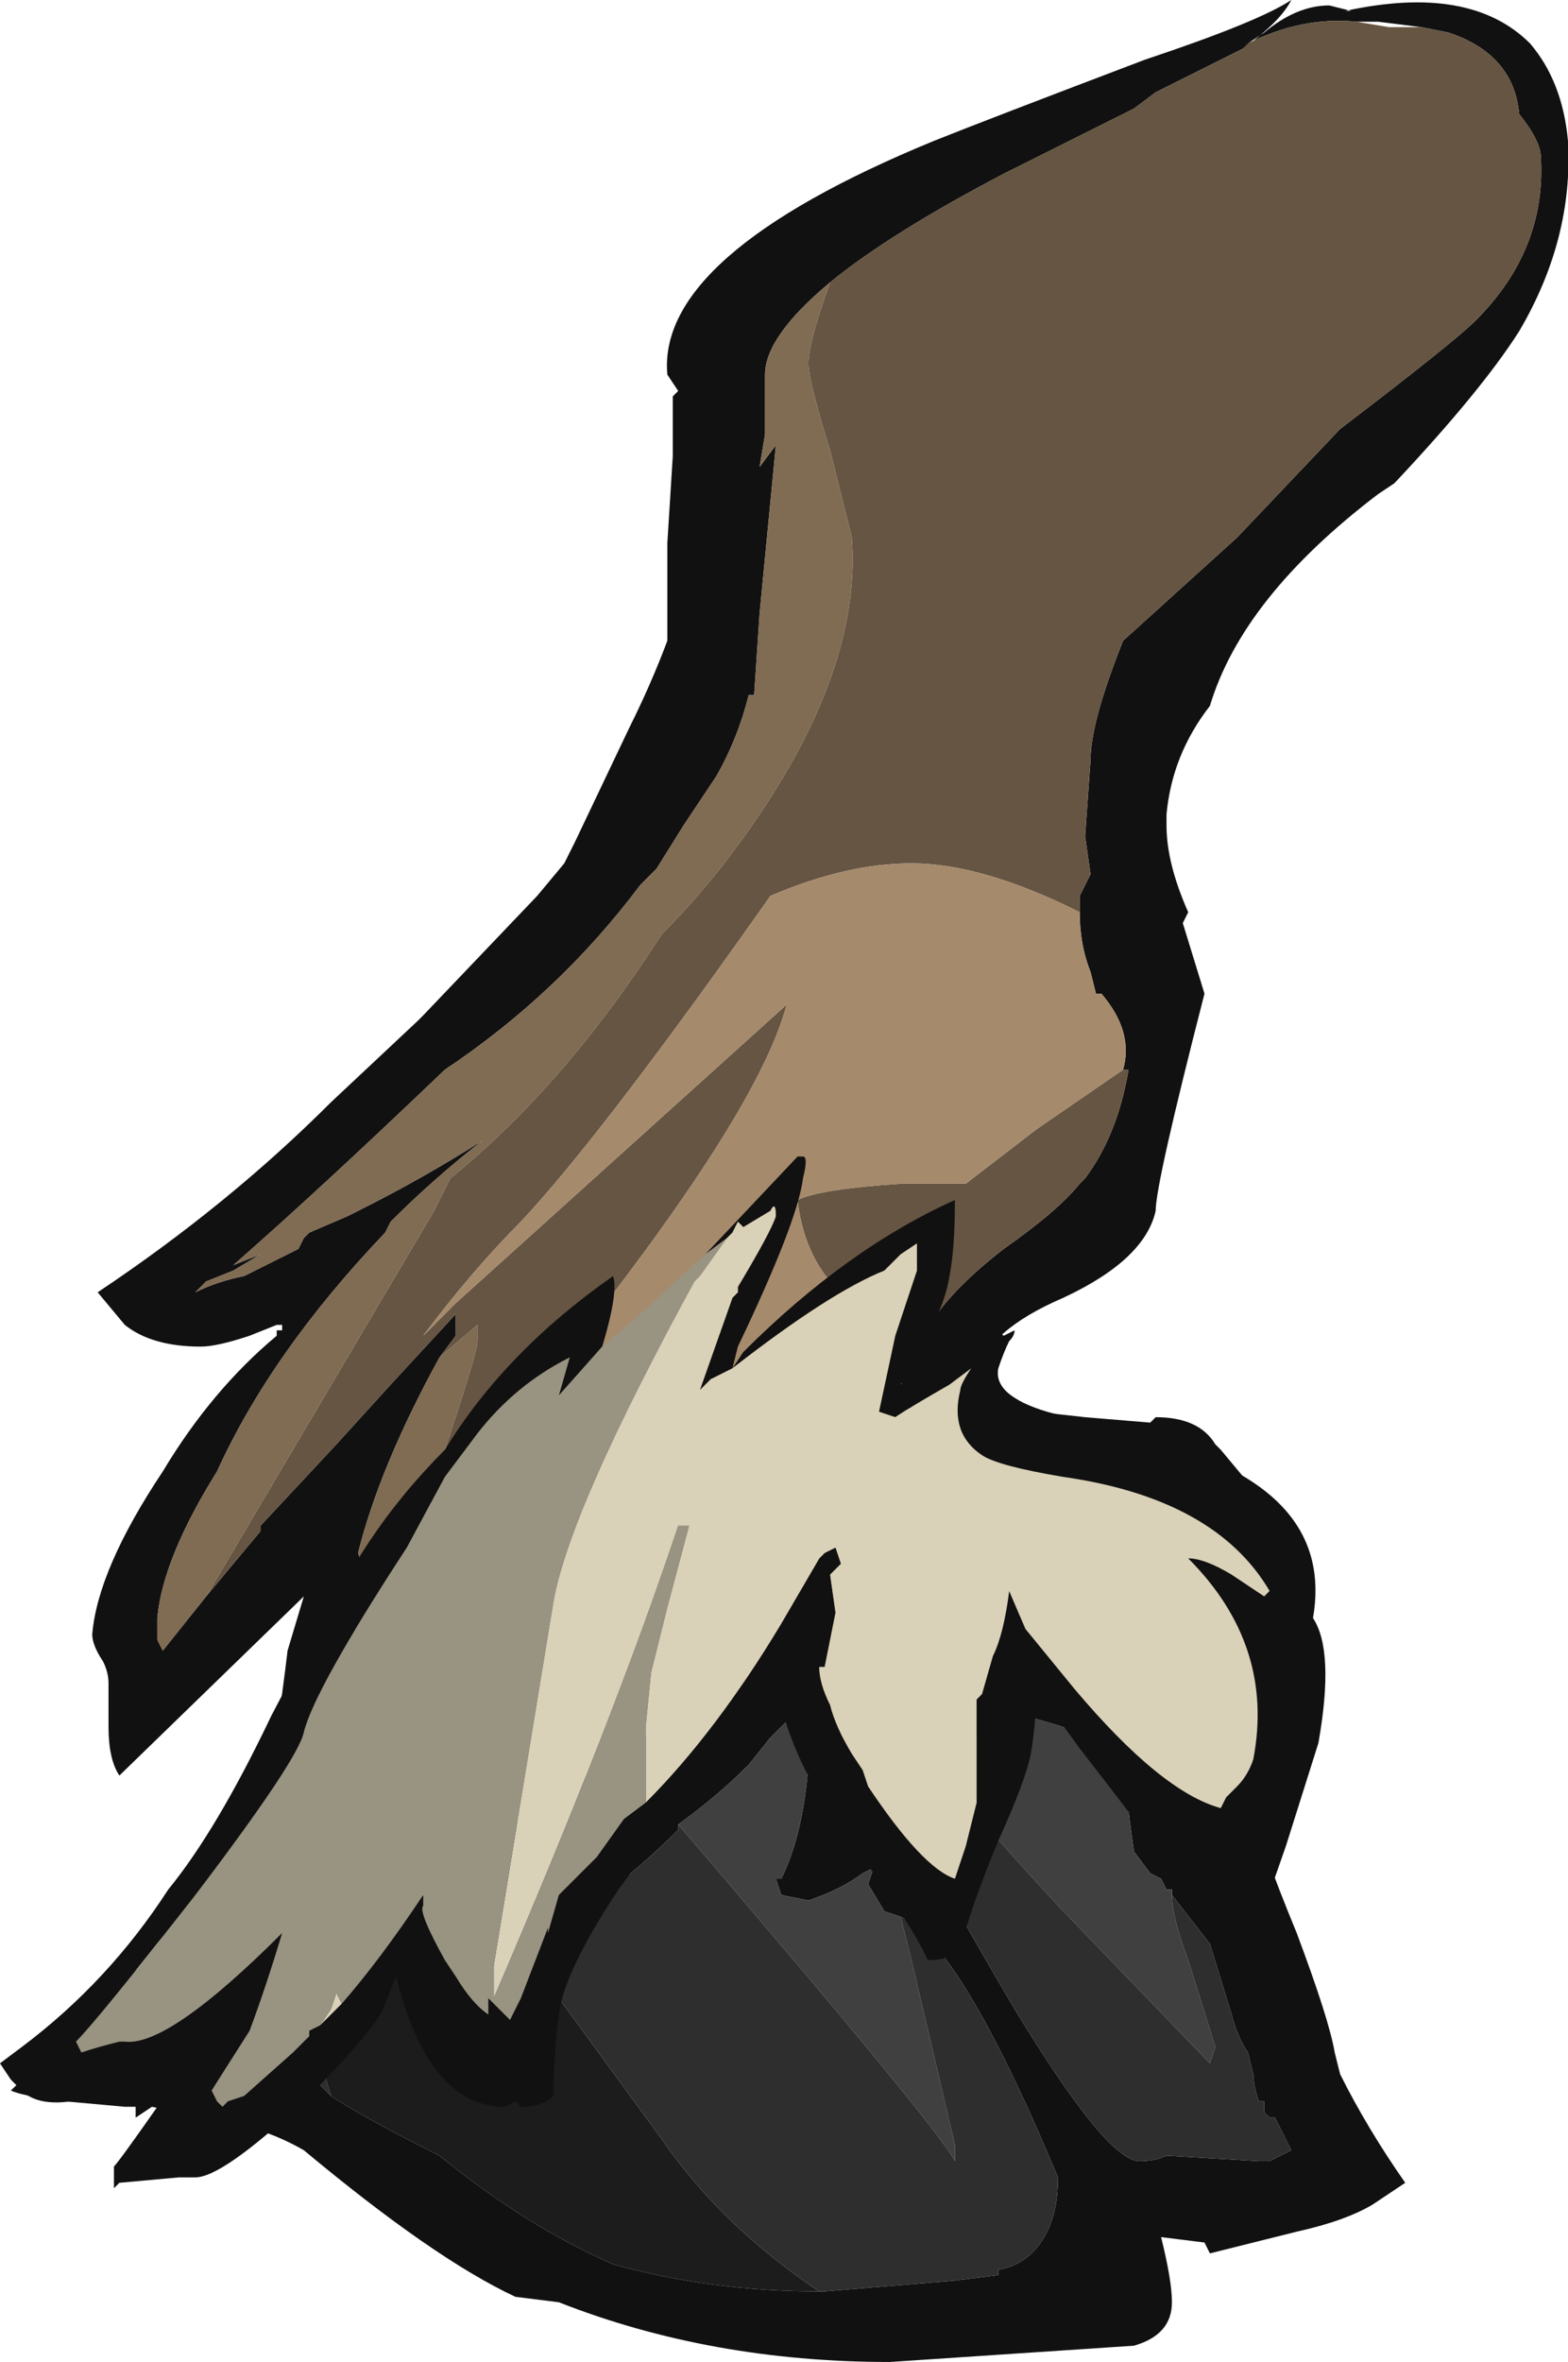 <?xml version="1.0" encoding="UTF-8" standalone="no"?>
<svg xmlns:ffdec="https://www.free-decompiler.com/flash" xmlns:xlink="http://www.w3.org/1999/xlink" ffdec:objectType="frame" height="152.25px" width="101.15px" xmlns="http://www.w3.org/2000/svg">
  <g transform="matrix(1.0, 0.0, 0.0, 1.0, 51.1, 149.1)">
    <use ffdec:characterId="334" height="21.75" transform="matrix(7.0, 0.0, 0.0, 7.0, -51.1, -149.1)" width="14.45" xlink:href="#shape0"/>
  </g>
  <defs>
    <g id="shape0" transform="matrix(1.0, 0.0, 0.0, 1.0, 7.3, 21.3)">
      <path d="M4.2 -20.9 L4.35 -21.0 Q4.65 -21.25 4.95 -21.25 L5.15 -21.2 5.1 -21.2 Q6.25 -21.45 6.8 -20.9 7.1 -20.55 7.15 -20.0 7.2 -19.1 6.7 -18.25 6.35 -17.7 5.55 -16.85 L5.4 -16.75 Q4.15 -15.8 3.85 -14.8 3.5 -14.35 3.45 -13.8 L3.45 -13.7 Q3.45 -13.35 3.65 -12.9 L3.6 -12.8 3.8 -12.15 Q3.35 -10.4 3.35 -10.15 3.25 -9.7 2.5 -9.35 1.8 -9.05 1.7 -8.65 L2.25 -8.3 2.7 -8.25 3.3 -8.2 3.35 -8.25 Q3.75 -8.25 3.9 -8.0 L3.95 -7.95 4.2 -7.65 4.7 -6.4 4.8 -6.4 4.8 -6.35 4.3 -4.5 Q4.3 -4.35 4.65 -3.5 4.95 -2.7 5.0 -2.4 L5.05 -2.2 Q5.3 -1.7 5.65 -1.2 L5.35 -1.0 Q5.1 -0.85 4.65 -0.75 L3.85 -0.55 3.8 -0.65 3.4 -0.7 Q3.5 -0.3 3.5 -0.1 3.5 0.2 3.15 0.3 L0.9 0.45 Q-0.75 0.45 -2.15 -0.1 L-2.55 -0.15 Q-3.3 -0.5 -4.5 -1.5 -4.85 -1.7 -5.2 -1.75 L-5.9 -1.9 -6.05 -1.8 -6.05 -1.9 -6.15 -1.9 -6.7 -1.95 Q-7.1 -2.0 -7.2 -2.05 L-5.95 -3.25 -4.85 -4.9 Q-4.75 -5.25 -4.65 -6.1 L-4.5 -6.6 -6.2 -4.95 Q-6.3 -5.1 -6.3 -5.4 L-6.3 -5.8 Q-6.3 -5.9 -6.35 -6.0 -6.45 -6.15 -6.45 -6.25 -6.4 -6.85 -5.8 -7.75 -5.35 -8.5 -4.75 -9.0 L-4.75 -9.1 -5.0 -9.0 Q-5.3 -8.9 -5.45 -8.9 -5.9 -8.9 -6.15 -9.1 L-6.4 -9.4 Q-5.2 -10.2 -4.25 -11.15 L-3.45 -11.9 -3.4 -11.95 -2.35 -13.05 -2.1 -13.35 -2.0 -13.55 -1.5 -14.6 Q-1.3 -15.0 -1.15 -15.4 L-1.15 -16.3 -1.1 -17.1 -1.1 -17.65 -1.05 -17.7 -1.15 -17.85 Q-1.25 -18.95 1.3 -20.0 1.8 -20.2 3.25 -20.75 4.3 -21.1 4.6 -21.3 4.5 -21.1 4.15 -20.85 L3.35 -20.45 3.15 -20.3 1.95 -19.7 Q0.9 -19.15 0.35 -18.7 -0.25 -18.2 -0.25 -17.85 L-0.25 -17.3 -0.3 -17.0 -0.15 -17.2 -0.3 -15.65 -0.35 -14.9 -0.4 -14.9 Q-0.5 -14.5 -0.7 -14.15 L-1.0 -13.7 -1.25 -13.3 -1.4 -13.15 Q-2.15 -12.15 -3.2 -11.45 -4.35 -10.35 -5.15 -9.65 L-4.9 -9.75 -5.15 -9.6 -5.4 -9.5 -5.5 -9.4 Q-5.3 -9.5 -5.05 -9.55 L-4.55 -9.8 -4.5 -9.9 -4.45 -9.95 -4.1 -10.1 -4.0 -10.15 Q-3.4 -10.45 -2.85 -10.8 -3.3 -10.45 -3.7 -10.05 L-3.75 -9.95 Q-4.8 -8.85 -5.3 -7.75 -5.8 -6.95 -5.85 -6.4 L-5.85 -6.2 -5.8 -6.1 -5.4 -6.6 -4.9 -7.2 -4.9 -7.25 -4.2 -8.0 -3.7 -8.55 -3.1 -9.2 -3.1 -9.0 -3.25 -8.8 Q-3.8 -7.8 -4.0 -7.0 L-3.95 -6.85 -4.45 -3.25 -0.1 -6.15 -0.1 -6.2 -0.05 -6.5 1.15 -4.9 1.6 -6.1 1.6 -6.35 1.6 -6.55 1.65 -6.7 1.9 -6.95 1.9 -6.55 1.85 -6.5 3.45 -6.05 3.1 -6.55 3.25 -6.55 1.05 -8.35 1.0 -8.6 1.2 -9.0 1.3 -9.15 Q1.5 -9.45 1.95 -9.8 2.45 -10.15 2.65 -10.4 L2.7 -10.45 Q3.0 -10.85 3.1 -11.45 L3.05 -11.45 Q3.15 -11.8 2.85 -12.15 L2.8 -12.15 2.75 -12.35 Q2.65 -12.6 2.65 -12.9 L2.65 -13.05 2.75 -13.25 2.7 -13.6 2.75 -14.3 Q2.75 -14.65 3.05 -15.4 L4.1 -16.35 5.05 -17.35 Q6.1 -18.15 6.3 -18.35 6.95 -19.0 6.9 -19.85 6.9 -20.0 6.7 -20.25 6.65 -20.8 6.05 -21.0 L5.8 -21.05 5.4 -21.1 5.2 -21.1 Q4.7 -21.15 4.2 -20.9 M3.5 -3.85 L3.5 -3.9 3.45 -3.9 3.4 -4.0 3.3 -4.05 3.15 -4.25 Q3.1 -4.6 3.1 -4.65 L2.95 -5.2 Q2.75 -5.35 1.95 -5.55 L1.4 -4.95 1.3 -4.15 Q1.4 -3.9 2.05 -2.8 2.9 -1.4 3.2 -1.4 3.35 -1.4 3.45 -1.45 L4.3 -1.4 4.4 -1.4 4.6 -1.5 4.45 -1.8 4.4 -1.8 4.35 -1.85 4.35 -1.95 4.3 -1.95 Q4.25 -2.1 4.25 -2.2 L4.2 -2.4 Q4.1 -2.55 4.05 -2.75 L3.85 -3.4 3.5 -3.85 M1.0 -3.65 L0.85 -3.7 0.7 -3.95 0.75 -4.1 0.65 -4.05 Q0.45 -3.9 0.15 -3.8 L-0.1 -3.85 -0.15 -4.0 -0.1 -4.0 Q0.1 -4.4 0.15 -5.05 L0.15 -5.8 -0.05 -5.45 -0.2 -5.3 -0.4 -5.05 Q-0.7 -4.75 -1.05 -4.5 L-1.05 -4.45 Q-1.75 -3.75 -2.5 -3.4 L-3.8 -3.15 -4.45 -2.65 -4.4 -2.15 -4.25 -2.0 Q-3.95 -1.8 -3.25 -1.45 -2.45 -0.8 -1.65 -0.45 -0.75 -0.2 0.25 -0.2 L0.3 -0.2 1.5 -0.3 1.9 -0.35 1.9 -0.4 Q2.2 -0.45 2.35 -0.75 2.45 -0.95 2.45 -1.25 1.55 -3.4 1.0 -3.65 M-4.75 -9.05 L-4.7 -9.05 -4.7 -9.1 -4.75 -9.1 -4.75 -9.05" fill="#111111" fill-rule="evenodd" stroke="none"/>
      <path d="M1.4 -4.95 L1.95 -5.55 Q2.75 -5.35 2.95 -5.2 L3.1 -4.65 Q3.1 -4.6 3.15 -4.25 L3.3 -4.05 3.4 -4.0 3.45 -3.9 3.5 -3.9 3.5 -3.85 Q3.5 -3.65 3.65 -3.25 L3.9 -2.45 3.85 -2.3 2.5 -3.7 Q1.8 -4.45 1.4 -4.95 M-1.05 -4.5 Q-0.7 -4.75 -0.4 -5.05 L-0.2 -5.3 -0.05 -5.45 0.15 -5.8 0.15 -5.05 Q0.1 -4.4 -0.1 -4.0 L-0.15 -4.0 -0.1 -3.85 0.15 -3.8 Q0.45 -3.9 0.65 -4.05 L0.75 -4.1 0.7 -3.95 0.85 -3.7 1.0 -3.65 1.1 -3.25 1.5 -1.55 1.5 -1.4 Q1.35 -1.7 -1.05 -4.5" fill="#404040" fill-rule="evenodd" stroke="none"/>
      <path d="M4.15 -20.85 L4.2 -20.9 Q4.7 -21.15 5.2 -21.1 L5.5 -21.05 5.8 -21.05 6.05 -21.0 Q6.65 -20.8 6.7 -20.25 6.9 -20.0 6.9 -19.85 6.95 -19.0 6.3 -18.35 6.1 -18.15 5.05 -17.35 L4.1 -16.35 3.05 -15.4 Q2.75 -14.65 2.75 -14.3 L2.7 -13.6 2.75 -13.25 2.65 -13.05 2.65 -12.9 Q1.75 -13.35 1.1 -13.35 0.5 -13.35 -0.2 -13.05 -1.75 -10.85 -2.5 -10.05 -2.95 -9.6 -3.4 -9.0 L-3.1 -9.3 -0.05 -12.05 Q-0.3 -11.1 -1.95 -9.0 L-2.1 -8.8 -0.55 -9.05 -1.05 -6.15 1.15 -4.9 -0.05 -6.5 -0.1 -6.2 -0.1 -6.15 -4.45 -3.25 -3.2 -7.95 Q-2.9 -8.85 -2.9 -8.95 -2.9 -9.2 -2.9 -9.1 L-3.25 -8.8 -3.1 -9.0 -3.1 -9.2 -3.7 -8.55 -4.2 -8.0 -4.9 -7.25 -4.9 -7.2 -5.4 -6.6 -3.3 -10.15 -3.15 -10.45 Q-2.1 -11.3 -1.2 -12.7 -0.85 -13.05 -0.55 -13.45 0.65 -15.05 0.55 -16.35 L0.35 -17.15 Q0.15 -17.8 0.15 -17.95 0.15 -18.15 0.35 -18.7 0.9 -19.15 1.95 -19.7 L3.15 -20.3 3.35 -20.45 4.15 -20.85 M3.05 -11.45 L3.1 -11.45 Q3.0 -10.85 2.7 -10.45 L2.65 -10.4 Q2.45 -10.15 1.95 -9.8 1.5 -9.45 1.3 -9.15 L1.2 -9.0 0.35 -9.5 Q0.1 -9.8 0.05 -10.25 0.25 -10.35 1.0 -10.4 L1.6 -10.4 2.25 -10.9 3.05 -11.45 M3.25 -6.55 L3.1 -6.55 3.45 -6.05 1.85 -6.5 1.9 -6.55 1.9 -6.95 3.25 -6.55 M1.65 -6.7 L1.6 -6.55 1.65 -6.7 M1.6 -6.35 L1.6 -6.1 1.6 -6.35" fill="#665542" fill-rule="evenodd" stroke="none"/>
      <path d="M0.25 -0.2 Q-0.75 -0.2 -1.65 -0.45 -2.45 -0.8 -3.25 -1.45 -3.95 -1.8 -4.25 -2.0 L-4.45 -2.65 -3.8 -3.15 -2.5 -3.4 -2.15 -2.9 -1.2 -1.6 Q-0.65 -0.8 0.25 -0.2" fill="#1c1c1c" fill-rule="evenodd" stroke="none"/>
      <path d="M3.5 -3.85 L3.85 -3.4 4.05 -2.75 Q4.1 -2.55 4.2 -2.4 L4.25 -2.2 Q4.25 -2.1 4.3 -1.95 L4.35 -1.95 4.35 -1.85 4.4 -1.8 4.45 -1.8 4.6 -1.5 4.4 -1.4 4.3 -1.4 3.45 -1.45 Q3.35 -1.4 3.2 -1.4 2.9 -1.4 2.05 -2.8 1.4 -3.9 1.3 -4.15 L1.4 -4.95 Q1.8 -4.45 2.5 -3.7 L3.85 -2.3 3.9 -2.45 3.65 -3.25 Q3.5 -3.65 3.5 -3.85 M-1.05 -4.5 Q1.35 -1.7 1.5 -1.4 L1.5 -1.55 1.1 -3.25 1.0 -3.65 Q1.55 -3.4 2.45 -1.25 2.45 -0.95 2.35 -0.75 2.2 -0.45 1.9 -0.4 L1.9 -0.35 1.5 -0.3 0.3 -0.2 0.25 -0.2 Q-0.65 -0.8 -1.2 -1.6 L-2.15 -2.9 -2.5 -3.4 Q-1.75 -3.75 -1.05 -4.45 L-1.05 -4.5 M-4.25 -2.0 L-4.4 -2.15 -4.45 -2.65 -4.25 -2.0" fill="#2e2e2e" fill-rule="evenodd" stroke="none"/>
      <path d="M-0.1 -6.2 L-0.1 -6.15 -0.1 -6.2 M-4.45 -3.25 L-3.95 -6.85 -4.0 -7.0 Q-3.8 -7.8 -3.25 -8.8 L-2.9 -9.1 Q-2.9 -9.2 -2.9 -8.95 -2.9 -8.85 -3.2 -7.95 L-4.45 -3.25 M-5.4 -6.6 L-5.8 -6.1 -5.85 -6.2 -5.85 -6.4 Q-5.8 -6.95 -5.3 -7.75 -4.8 -8.85 -3.75 -9.95 L-3.7 -10.05 Q-3.3 -10.45 -2.85 -10.8 -3.4 -10.45 -4.0 -10.15 L-4.1 -10.1 -4.45 -9.95 -4.5 -9.9 -4.55 -9.8 -5.05 -9.55 Q-5.3 -9.5 -5.5 -9.4 L-5.4 -9.5 -5.15 -9.6 -4.9 -9.75 -5.15 -9.65 Q-4.35 -10.35 -3.2 -11.45 -2.15 -12.15 -1.4 -13.15 L-1.25 -13.3 -1.0 -13.7 -0.7 -14.15 Q-0.5 -14.5 -0.4 -14.9 L-0.35 -14.9 -0.3 -15.65 -0.15 -17.2 -0.3 -17.0 -0.25 -17.3 -0.25 -17.85 Q-0.25 -18.2 0.35 -18.7 0.15 -18.15 0.15 -17.95 0.15 -17.8 0.35 -17.15 L0.55 -16.35 Q0.65 -15.05 -0.55 -13.45 -0.85 -13.05 -1.2 -12.7 -2.1 -11.3 -3.15 -10.45 L-3.3 -10.15 -5.4 -6.6" fill="#806b53" fill-rule="evenodd" stroke="none"/>
      <path d="M2.65 -12.9 Q2.65 -12.6 2.75 -12.35 L2.8 -12.15 2.85 -12.15 Q3.15 -11.8 3.05 -11.45 L2.25 -10.9 1.6 -10.4 1.0 -10.4 Q0.25 -10.35 0.05 -10.25 0.1 -9.8 0.35 -9.5 L1.2 -9.0 1.0 -8.6 1.05 -8.35 3.25 -6.55 1.9 -6.95 1.65 -6.7 1.6 -6.55 1.6 -6.35 1.6 -6.1 1.15 -4.9 -1.05 -6.15 -0.55 -9.05 -2.1 -8.8 -1.95 -9.0 Q-0.3 -11.1 -0.05 -12.05 L-3.1 -9.3 -3.4 -9.0 Q-2.95 -9.6 -2.5 -10.05 -1.75 -10.85 -0.2 -13.05 0.5 -13.35 1.1 -13.35 1.75 -13.35 2.65 -12.9 M3.1 -6.55 L3.45 -6.05 3.1 -6.55 M1.85 -6.5 L1.9 -6.55 1.85 -6.5" fill="#a68a6c" fill-rule="evenodd" stroke="none"/>
      <path d="M-0.8 -9.75 L0.05 -10.65 0.1 -10.65 Q0.15 -10.65 0.1 -10.45 0.05 -10.05 -0.5 -8.9 L-0.55 -8.7 -0.45 -8.85 Q0.5 -9.8 1.5 -10.25 1.5 -9.8 1.45 -9.55 1.4 -9.2 1.0 -8.55 L1.75 -9.05 Q1.9 -9.05 1.95 -9.0 L2.05 -9.05 Q2.05 -9.0 2.0 -8.95 1.95 -8.85 1.9 -8.7 1.85 -8.45 2.35 -8.3 L3.45 -8.0 Q5.0 -7.55 4.8 -6.4 L4.8 -6.4 Q5.0 -6.1 4.85 -5.25 L4.55 -4.3 4.2 -3.3 4.1 -3.3 4.2 -3.75 4.3 -4.05 Q4.1 -3.65 3.9 -3.5 3.7 -3.85 2.65 -5.2 L2.25 -5.75 Q2.25 -5.45 2.2 -5.15 2.15 -4.9 1.9 -4.35 1.65 -3.75 1.55 -3.35 1.45 -3.25 1.25 -3.25 1.1 -3.6 0.35 -4.6 0.0 -5.15 -0.1 -5.6 -0.2 -5.35 -0.3 -5.2 -0.45 -5.15 -0.65 -5.0 -1.1 -4.6 -1.6 -3.9 -2.1 -3.15 -2.15 -2.75 -2.2 -2.35 -2.2 -2.0 -2.3 -1.9 -2.5 -1.9 L-2.55 -1.95 -2.65 -1.9 Q-3.35 -1.9 -3.65 -3.1 L-3.75 -2.85 Q-3.8 -2.65 -4.5 -1.95 -5.25 -1.25 -5.5 -1.25 L-5.65 -1.25 -6.2 -1.2 -6.25 -1.15 -6.25 -1.35 Q-6.2 -1.4 -5.85 -1.9 L-5.6 -2.3 -5.5 -2.45 Q-6.05 -1.95 -6.65 -1.95 -7.0 -1.9 -7.15 -2.1 L-7.2 -2.15 -7.3 -2.3 -7.1 -2.45 Q-6.3 -3.05 -5.75 -3.9 -5.3 -4.45 -4.8 -5.5 -4.2 -6.65 -3.9 -7.1 -3.6 -7.55 -3.2 -7.95 -2.65 -8.85 -1.65 -9.55 -1.6 -9.4 -1.75 -8.9 L-2.15 -8.45 -2.05 -8.8 Q-2.55 -8.55 -2.9 -8.1 L-3.2 -7.7 -3.55 -7.05 Q-4.4 -5.75 -4.5 -5.35 -4.55 -5.1 -5.5 -3.85 -6.4 -2.7 -6.6 -2.5 L-6.55 -2.4 Q-6.4 -2.45 -6.2 -2.5 L-6.15 -2.5 Q-5.75 -2.45 -4.7 -3.5 -4.85 -3.0 -5.0 -2.6 L-5.35 -2.05 -5.3 -1.95 -5.25 -1.9 -5.2 -1.95 -5.05 -2.0 -4.6 -2.4 -4.45 -2.55 -4.45 -2.6 -4.35 -2.65 -4.15 -2.85 Q-3.8 -3.25 -3.4 -3.85 L-3.4 -3.75 Q-3.45 -3.7 -3.2 -3.25 L-3.1 -3.1 Q-2.95 -2.85 -2.8 -2.75 L-2.8 -2.9 -2.6 -2.7 -2.5 -2.9 -2.25 -3.55 -2.25 -3.5 -2.15 -3.85 -1.8 -4.2 -1.55 -4.55 -1.35 -4.7 Q-0.7 -5.35 -0.1 -6.35 L0.25 -6.95 0.3 -7.0 0.4 -7.05 0.45 -6.9 0.35 -6.8 0.4 -6.45 0.3 -5.95 0.25 -5.95 Q0.25 -5.8 0.35 -5.6 0.4 -5.4 0.55 -5.15 L0.65 -5.0 0.7 -4.85 Q1.2 -4.1 1.5 -4.0 L1.6 -4.3 1.7 -4.7 Q1.7 -4.8 1.7 -5.1 L1.7 -5.15 Q1.7 -5.2 1.7 -5.6 L1.7 -5.65 1.75 -5.7 1.85 -6.05 Q1.95 -6.25 2.0 -6.65 L2.15 -6.3 2.6 -5.75 Q3.4 -4.8 3.95 -4.65 L4.0 -4.75 Q4.05 -4.8 4.1 -4.85 4.2 -4.95 4.25 -5.1 4.45 -6.15 3.65 -6.95 3.8 -6.95 4.05 -6.8 L4.35 -6.6 4.4 -6.65 Q3.9 -7.5 2.5 -7.7 1.9 -7.8 1.75 -7.9 1.45 -8.1 1.55 -8.5 1.55 -8.55 1.65 -8.7 L1.45 -8.55 Q1.1 -8.35 0.95 -8.25 L0.8 -8.3 0.95 -9.0 1.15 -9.6 1.15 -9.85 1.0 -9.75 0.85 -9.6 Q0.35 -9.4 -0.55 -8.7 L-0.75 -8.6 -0.85 -8.5 -0.55 -9.35 -0.5 -9.4 -0.5 -9.45 Q-0.2 -9.95 -0.15 -10.1 -0.15 -10.25 -0.2 -10.15 L-0.45 -10.0 -0.5 -10.05 -0.55 -9.95 -0.6 -9.9 -0.8 -9.75" fill="#111111" fill-rule="evenodd" stroke="none"/>
      <path d="M-0.6 -9.9 L-0.55 -9.95 -0.5 -10.05 -0.45 -10.0 -0.2 -10.15 Q-0.15 -10.25 -0.15 -10.1 -0.2 -9.95 -0.5 -9.45 L-0.5 -9.4 -0.55 -9.35 -0.85 -8.5 -0.75 -8.6 -0.55 -8.7 Q0.35 -9.4 0.85 -9.6 L1.0 -9.75 1.15 -9.85 1.15 -9.6 0.95 -9.0 0.8 -8.3 0.95 -8.25 Q1.1 -8.35 1.45 -8.55 L1.65 -8.7 Q1.55 -8.55 1.55 -8.5 1.45 -8.1 1.75 -7.9 1.9 -7.8 2.5 -7.7 3.9 -7.5 4.4 -6.65 L4.35 -6.6 4.05 -6.8 Q3.8 -6.95 3.65 -6.95 4.45 -6.15 4.25 -5.1 4.2 -4.95 4.1 -4.85 4.05 -4.8 4.0 -4.75 L3.95 -4.65 Q3.4 -4.8 2.6 -5.75 L2.15 -6.3 2.0 -6.65 Q1.95 -6.25 1.85 -6.05 L1.75 -5.7 1.7 -5.65 1.7 -5.6 Q1.7 -5.2 1.7 -5.15 L1.7 -5.1 Q1.7 -4.8 1.7 -4.7 L1.6 -4.3 1.5 -4.0 Q1.2 -4.1 0.7 -4.85 L0.65 -5.0 0.55 -5.15 Q0.4 -5.4 0.35 -5.6 0.25 -5.8 0.25 -5.95 L0.3 -5.95 0.4 -6.45 0.35 -6.8 0.45 -6.9 0.4 -7.05 0.3 -7.0 0.25 -6.95 -0.1 -6.35 Q-0.7 -5.35 -1.35 -4.7 L-1.35 -4.85 Q-1.35 -4.95 -1.35 -5.4 L-1.3 -5.9 -1.15 -6.5 -0.95 -7.25 -1.05 -7.25 Q-1.65 -5.45 -2.75 -2.9 L-2.75 -3.2 -2.2 -6.55 Q-2.05 -7.4 -0.9 -9.5 L-0.85 -9.55 -0.6 -9.9 M-4.15 -2.85 L-4.35 -2.65 -4.25 -2.8 -4.2 -2.95 -4.15 -2.85" fill="#d9d1b8" fill-rule="evenodd" stroke="none"/>
      <path d="M-1.75 -8.9 L-1.4 -9.2 -0.8 -9.75 -0.6 -9.9 -0.85 -9.55 -0.9 -9.5 Q-2.05 -7.4 -2.2 -6.55 L-2.75 -3.2 -2.75 -2.9 Q-1.65 -5.45 -1.05 -7.25 L-0.95 -7.25 -1.15 -6.5 -1.3 -5.9 -1.35 -5.4 Q-1.35 -4.95 -1.35 -4.85 L-1.35 -4.7 -1.55 -4.55 -1.8 -4.2 -2.15 -3.85 -2.25 -3.5 -2.25 -3.55 -2.5 -2.9 -2.6 -2.7 -2.8 -2.9 -2.8 -2.75 Q-2.95 -2.85 -3.1 -3.1 L-3.2 -3.25 Q-3.45 -3.7 -3.4 -3.75 L-3.4 -3.85 Q-3.8 -3.25 -4.15 -2.85 L-4.2 -2.95 -4.25 -2.8 -4.35 -2.65 -4.45 -2.6 -4.45 -2.55 -4.6 -2.4 -5.05 -2.0 -5.2 -1.95 -5.25 -1.9 -5.3 -1.95 -5.35 -2.05 -5.0 -2.6 Q-4.85 -3.0 -4.7 -3.5 -5.75 -2.45 -6.15 -2.5 L-6.2 -2.5 Q-6.4 -2.45 -6.55 -2.4 L-6.6 -2.5 Q-6.4 -2.7 -5.5 -3.85 -4.55 -5.1 -4.5 -5.35 -4.4 -5.75 -3.55 -7.05 L-3.2 -7.7 -2.9 -8.1 Q-2.55 -8.55 -2.05 -8.8 L-2.15 -8.45 -1.75 -8.9" fill="#999382" fill-rule="evenodd" stroke="none"/>
    </g>
  </defs>
</svg>
